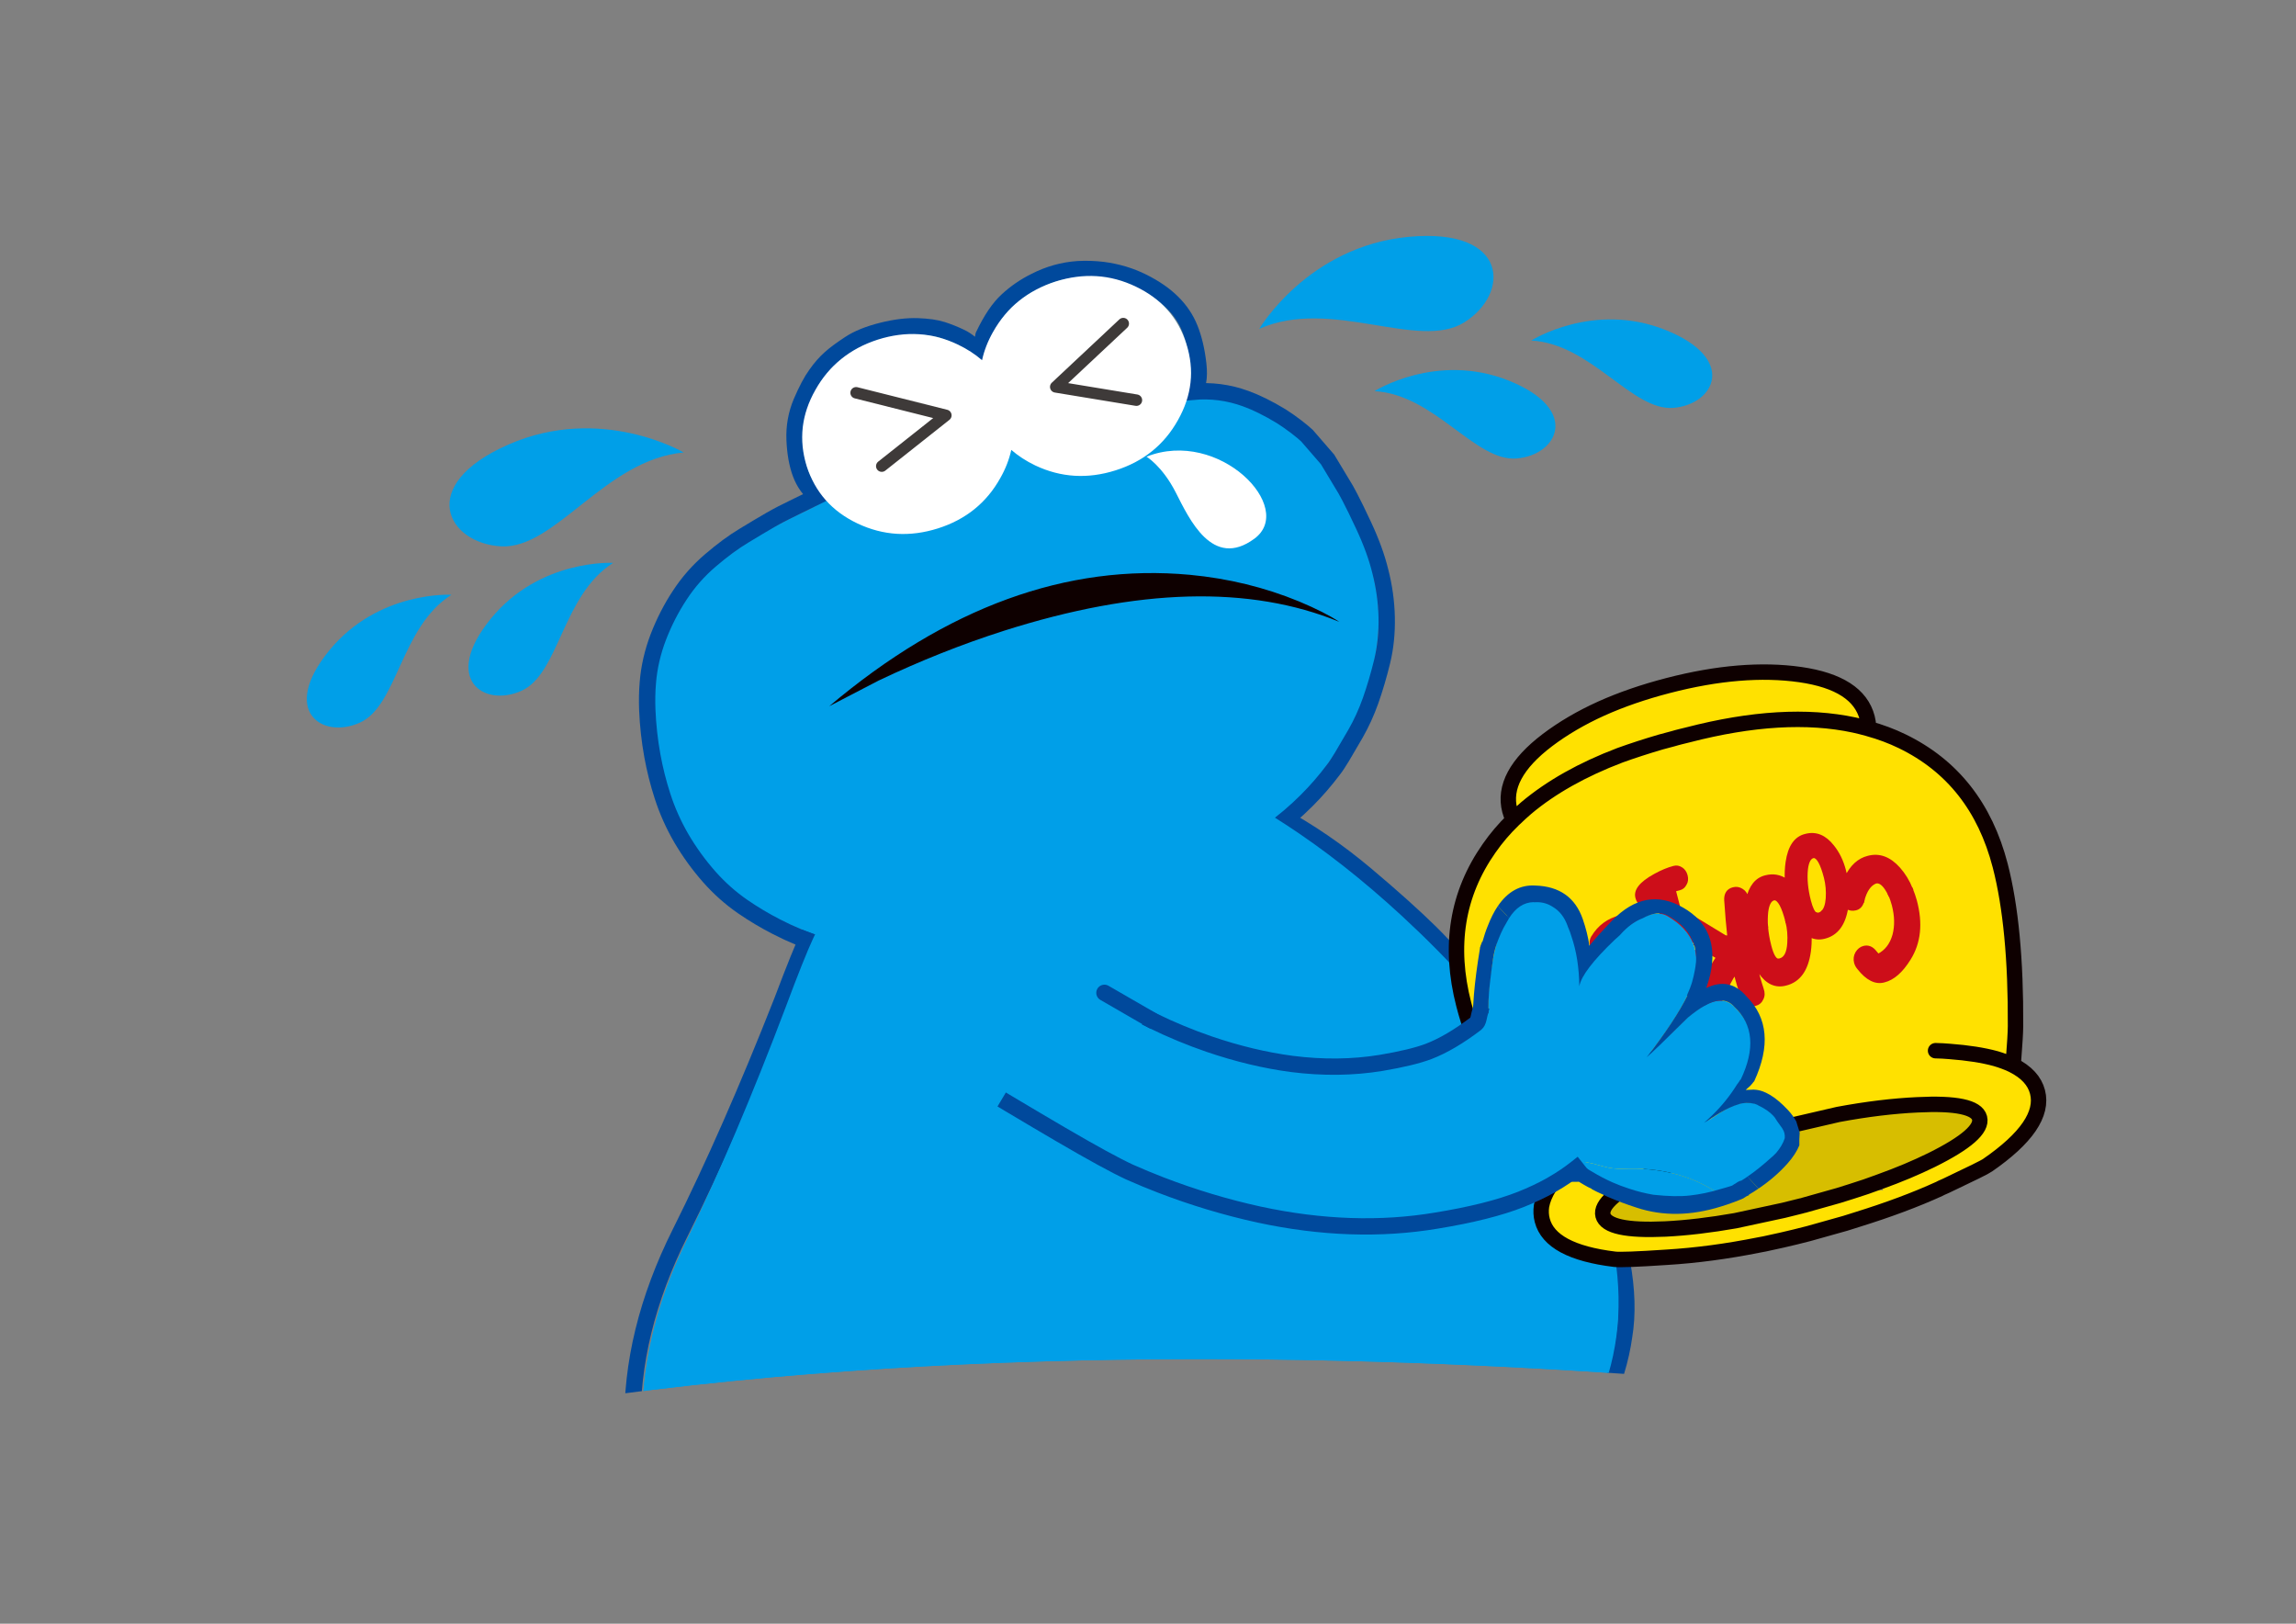 <?xml version="1.0" encoding="utf-8"?>
<!-- Generator: Adobe Illustrator 16.2.1, SVG Export Plug-In . SVG Version: 6.00 Build 0)  -->
<!DOCTYPE svg PUBLIC "-//W3C//DTD SVG 1.1//EN" "http://www.w3.org/Graphics/SVG/1.1/DTD/svg11.dtd">
<svg version="1.1" id="_x31_" xmlns="http://www.w3.org/2000/svg" xmlns:xlink="http://www.w3.org/1999/xlink" x="0px" y="0px"
	 width="1415.541px" height="1000.896px" viewBox="0 0 1415.541 1000.896" enable-background="new 0 0 1415.541 1000.896"
	 xml:space="preserve">
<rect x="0" y="0" width="1415.541" height="1000.896" fill="#808080" stroke="none"/>
<g>
	<defs>
		<path id="SVGID_1_" d="M167.48,165.942V900.08c482.388-125.451,1123.104-22.68,1123.104-22.68V154.602
			C1290.585,154.602,662.68-14.55,167.48,165.942z"/>
	</defs>
	<clipPath id="SVGID_2_">
		<use xlink:href="#SVGID_1_"  overflow="visible"/>
	</clipPath>
	<g clip-path="url(#SVGID_2_)">
		<g>
			<g>
				<path fill="#009FE8" d="M989.946,515.061c1.403,9.961,3.659,19.663,6.839,29.096c2.855,8.752,5.277,13.708,7.191,14.897
					l38.064,44.351c10.846,5.574,21.524,9.899,31.906,12.937c6.307-1.762,13.025-2.729,20.343-2.943
					c4.459-0.196,8.628-1.058,12.689-2.617c20.143-7.812,39.63-9.43,58.465-4.78c0.283-0.13,0.508-0.282,0.74-0.454
					c12.414-8.39,21.279-18.232,26.495-29.489c4.892-10.657,4.814-17.822-0.234-21.501c-12.953-9.282-24.063-10.214-33.376-2.687
					c-2.618,2.203-5.852,5.777-9.708,10.873c-0.995,1.311-1.932,2.504-2.874,3.565c1.037-1.498,2.027-3.32,3.112-5.431
					c3.739-6.859,6.392-14.177,7.866-21.992c4.282-21.67-1.462-36.209-17.146-43.627c-7.971-4.85-16.329-0.367-25.114,13.509
					c-8.224,16.24-13.359,25.765-15.273,28.637c7.475-21.923,10.987-38.394,10.623-49.345c-0.554-18.18-9.758-29.121-27.7-32.787
					c-7.897-1.601-16.55,5.504-25.898,21.34c-8.563,14.635-12.403,24.94-11.446,30.875c-3.92-10.044-8.754-18.809-14.588-26.266
					c-9.065-11.44-18.116-15.884-27.227-13.293C990.701,471.656,986.099,487.384,989.946,515.061"/>
				<path fill="#009FE8" d="M1106.979,610.781c-4.062,1.559-8.23,2.421-12.688,2.622c-7.319,0.208-14.038,1.175-20.345,2.938
					c14.207,4.12,28.022,5.963,41.369,5.405c18.693-0.703,35.444-5.946,50.128-15.744
					C1146.609,601.352,1127.122,602.97,1106.979,610.781"/>
				<path fill="#009FE8" d="M1060.097,625.804l2.454,1.626c3.83-2.321,6.841-4.175,9.075-5.522c0.779-0.785,1.784-1.446,2.955-2.158
					c0.194,0.034,0.366-0.015,0.508-0.146c2.899-2.055,5.14-4.326,6.658-6.707l-6.488-4.179c-0.881,0.447-1.446,0.704-1.685,0.864
					c-0.072-0.251-0.091-0.476,0.004-0.784c0.291-0.406,0.536-0.845,0.72-1.318c-2.037,0.096-4.035,0.079-6.02,0.068
					c-2.325-3.197-2.841-6.542-1.573-10.052c-0.396-2-2.346-4.562-5.965-7.608c3.526-6.976,6.016-12.592,7.407-16.83
					c0.036-0.191-0.361-0.905-1.236-2.164c-0.655,0.285-1.024,0.438-1.084,0.407l-0.811,1.618c-1.363,3.03-3.976,7.81-7.786,14.274
					c-1.549-1.206-3.385-2.419-5.325-3.689c-3.719-2.456-11.688-7.167-23.838-14.017c0.438-1.458,1.024-4.49,1.892-9.074
					l-3.133-1.712c-0.106-1.625-0.33-3.174-0.644-4.693l-0.285,0.913l-4.179-1.353l-2.646,6.028l-0.114-0.055
					c0.015-0.278,0.003-0.786-0.006-1.431l-7.079-3.08c-0.332,0.745-2.168,3.727-5.444,8.928c-0.264,0.493-0.534,0.987-0.772,1.424
					c-0.275,0.64-0.624,1.659-1.092,3.042c-0.85,1.814-1.429,3.137-1.769,4.02l-0.735-0.33c-0.229,0.665-0.416,1.272-0.521,1.854
					c-0.089,0.167,0.066,0.533,0.49,1.191c0.609,0.98,1.03,2.555,1.2,4.72l-0.729,1.736l7.072,3.082l2.64-5.751l0.272,0.43
					c0.31,1.522,0.24,3.056-0.111,4.633c0.021,0.088-0.007,0.144,0.018,0.224c-1.125,3.236-1.934,5.648-2.442,7.221
					c-1.701,1.426-3.573,2.753-5.599,3.857c-0.687-0.167-1.435-0.361-2.103-0.578c-0.004,0.14-0.068,0.246-0.1,0.301
					c-0.537,1.772-0.609,6.081-0.185,13.009l6.861,3.601c0.903-1.646,2.244-4.112,4.011-7.354c1.533-2.8,2.744-5.271,3.58-7.451
					l0.278,0.791l-0.556,1.41l7.329,4.068c0.165,3.079,0.297,5.579,0.316,7.516c0.181,3.443,0.479,6.028,0.861,7.807l6.92,3.77
					c-0.309,1.479-0.487,2.449-0.471,2.949c-0.032,1.625,0.655,2.989,1.923,4.184l6.873,3.327c0.685-0.197,1.688-0.861,3.101-2.012
					c1.497-1.182,2.613-1.928,3.296-2.261l10.548,4.828l-0.827,1.899l1.752,0.965
					C1057.553,632.677,1058.289,629.237,1060.097,625.804 M1034.396,582.425l0.355,0.128c1.554,1.198,3.325,2.659,5.191,4.322
					c2.067,1.841,3.367,2.979,3.884,3.469l-0.875,1.74c-1.41-0.42-3.07-1.962-4.997-4.579
					C1036.915,586.152,1035.777,584.459,1034.396,582.425"/>
				<path fill="#00499C" d="M996.489,569c-0.164,0.413-0.252,0.584-0.28,0.632l5.845,2.48l0.739,0.33
					c0.343-0.884,0.921-2.207,1.77-4.016c0.47-1.388,0.818-2.407,1.088-3.045c-0.028-0.08,0.01-0.139,0.037-0.191
					c0.174-0.833-0.131-1.573-0.897-2.274c-0.563-0.523-0.858-1.034-0.92-1.43l0.026-0.195c-0.021-0.084,0.008-0.141-0.014-0.227
					c0.095-0.58-0.049-1.092-0.542-1.498l-0.451-0.47c-0.627-1.333-2.063-4.83-4.3-10.536c-2.261-5.651-4.154-11.962-5.661-18.981
					c-1.51-7.022-2.507-12.123-3.089-15.362c-0.537-3.069-0.795-5.989-0.809-8.707c0.08-5.506,0.547-10.387,1.508-14.64
					c0.181-1.109,0.413-2.189,0.654-3.276l-8.902-4.85c-1.127,4.014-1.757,8.581-1.979,13.809c-0.198,3.103-0.145,6.4,0.037,9.849
					l-0.231,0.308l-0.106,2.789c0.051,0.171,0.106,0.338,0.128,0.421l-0.079,0.027l-0.007,0.137
					c0.015,0.369,0.033,0.594,0.143,0.796l0.021,0.078c3.434,21.113,7.298,36.755,11.547,46.845c0.161,0.37,0.256,0.707,0.381,1.128
					c0.083,0.123,0.105,0.203,0.129,0.287c0.233,0.624,0.545,1.225,0.891,1.91c-0.059,0.109-0.129,0.216-0.188,0.324
					c0.106,0.062,0.252,0.066,0.398,0.077l-0.4,0.988c0.073,0.759,0.518,1.644,1.35,2.597c0.758,0.845,1.127,1.471,1.025,1.915
					c-0.131,0.638-0.264,0.996-0.375,1.077c-0.136-0.006-0.225,0.022-0.283,0.132L996.489,569z M986.819,511.786
					c-0.057-0.025-0.167-0.088-0.188-0.175C986.652,511.698,986.763,511.76,986.819,511.786"/>
				<path fill="#00499C" d="M1074.572,619.749c-1.161,0.716-2.167,1.378-2.946,2.156c-1.362,1.325-2.146,2.752-2.35,4.428
					l5.335,3.547c3.242-0.859,5.649-1.621,7.328-2.196c0.595-0.179,1.131-0.388,1.616-0.619c2.522,0.592,4.587,1.009,6.075,1.255
					c0.975,0.177,1.88,0.235,2.627,0.286c0.168,0.096,0.269,0.156,0.357,0.271c2.276,0.392,4.62,0.674,7.124,0.892
					c1.15,0.133,2.349,0.284,3.627,0.412c5.948,0.473,12.287,0.728,18.981,0.602c16.883-0.121,33.154-5.914,48.75-17.279
					c2.09-1.489,4.172-3.064,6.096-4.641c1.885-1.474,3.61-2.952,5.317-4.513c0.031-0.049,0.061-0.109,0.117-0.22
					c0.866-1.17,1.7-2.063,2.45-2.653c-0.025-0.083-0.107-0.197-0.131-0.287c1.545-1.791,3.01-3.554,4.402-5.438l-8.793-4.793
					c-0.91,1.28-1.843,2.479-2.811,3.593c-0.661,0.288-1.232,0.823-1.817,1.502c-0.495,0.65-0.906,1.14-1.235,1.607l-0.055-0.032
					l-1.204,1.551c-0.255,0.217-0.55,0.486-0.859,0.667c-1.81,1.368-3.587,2.537-5.292,3.673
					c-5.307,3.871-10.738,7.032-16.203,9.607c-5.5,2.625-12.714,4.887-21.631,6.864c-5.062,0.791-10.144,1.228-15.352,1.231
					c-3.59,0.041-7.159-0.059-10.764-0.381c-4.684-0.425-9.466-1.179-14.352-2.286c-0.335-0.033-0.669-0.072-1.024-0.199
					c-1.815-0.348-3.609-0.829-5.403-1.452c-0.061-0.033-0.168-0.1-0.227-0.119l-0.119,0.075c-0.304-0.091-0.659-0.22-0.965-0.314
					c0.11,0.197,0.243,0.341,0.38,0.49c-1.396,0.597-3.583,1.466-6.535,2.566C1074.947,619.732,1074.775,619.781,1074.572,619.749"
					/>
				<path fill="#00499C" d="M1156.575,538.965c-0.034,0.06-0.065,0.113-0.091,0.165c-1.886,8.026-4.621,15.65-8.381,22.925
					c-1.149,2.226-2.254,4.26-3.332,6.095c0.325-0.184,1.899-2.173,4.92-6.006c3.021-3.838,6.08-7.088,9.252-9.772
					c2.166-1.738,3.884-2.937,5.244-3.479c0.605-0.314,1.757-0.741,3.518-1.214c0.093-0.029,0.256-0.071,0.338-0.104l0.055,0.035
					c0.76-0.082,1.552-0.226,2.346-0.366l1.472,0.031c0.063,0.021,0.063,0.021,0.113,0.054c0.139,0.007,0.282,0.013,0.391-0.068
					l0.056,0.031l0.05,0.031c0.059,0.031,0.059,0.031,0.114,0.058c0.063,0.033,0.063,0.033,0.112,0.061
					c4.431,0.494,8.062,1.551,10.911,3.108c0.713,0.391,1.107,0.603,1.235,0.741c0.592,0.611,2.717,2.201,6.485,4.825l0.029,0.088
					l0.045,0.028c1.615,1.23,2.703,2.891,3.217,4.95c0.027,0.086-0.002,0.148,0.02,0.231c0.058,3.024-0.623,6.355-2.042,9.999
					c-0.606,1.383-1.298,2.646-2.014,3.819c-3.313,5.948-6.7,11.231-10.081,15.729l8.796,4.797
					c5.014-6.595,8.979-13.336,11.942-20.334c1.921-4.575,3.035-8.819,3.285-12.808c-0.837-2.248-1.59-4.795-2.301-7.536
					c-0.988-1.318-2.08-2.841-3.333-4.592c-0.295-0.376-0.56-0.808-0.8-1.149c-2.022-1.892-4.543-3.69-7.468-5.224
					c-9.675-5.134-17.4-6.78-23.281-5.006l-0.054-0.027c-0.202,0.099-1.362,0.535-3.521,1.352c-0.452,0.178-0.909,0.362-1.279,0.512
					c0.033-0.049,0.065-0.11,0.091-0.163c0.066-0.249,0.456-0.962,1.143-2.085c0.297-0.556,0.535-0.987,0.715-1.317
					c0.035-0.053,0.091-0.164,0.098-0.306c0.096-0.304,0.3-0.686,0.522-1.209c0.03-0.196,0.093-0.441,0.187-0.612
					c0.098-0.303,0.221-0.666,0.464-1.098c2.493-23.502-4.488-39.428-21.079-47.694c-9.165-5.501-17.572-4.46-25.146,3.017
					c0.018-2.91-0.039-5.791-0.301-8.58l-0.031-0.077c-2.028-18.993-11.676-30.171-28.843-33.56
					c-17.394-3.505-30.279,3.647-38.719,21.326c-3.422,7.191-6.229,13.636-8.363,19.24c-2.344-4.699-5.397-9.436-9.109-14.235
					c-8.585-11.029-19.996-14.405-34.075-10.13c-8.945,2.4-14.882,8.844-17.799,19.285l8.89,4.855
					c1.837-7.408,5.475-12.116,11.062-14.126l0.05,0.032c0.478-0.097,1.019-0.298,1.502-0.535c0.062,0.024,0.062,0.024,0.082-0.026
					c3.543-1.271,7.05-1.425,10.6-0.487c4.664,0.979,8.741,3.703,12.245,8.111c0.239,0.342,0.471,0.683,0.72,0.897
					c1.155,1.27,2.377,2.705,3.562,4.435c5.887,7.626,10.649,16.774,14.41,27.523c-0.951-6.358,2.867-17.668,11.438-34.012
					c0.709-1.179,1.371-2.393,2-3.538c0.457-0.962,0.849-1.958,1.303-2.925c2.453-4.998,5.301-8.791,8.615-11.471
					c4.833-5.196,9.448-7.381,13.81-6.636c8.213,1.279,14.628,4.415,19.189,9.341c4.251,4.1,6.794,9.893,7.688,17.516
					c0.322,2.159,0.539,4.495,0.675,6.988c0.103,2.688-0.041,5.683-0.375,8.913c0.091-0.028,0.225-0.02,0.302-0.041
					c-1.487,11.216-5.349,25.857-11.57,43.907c1.938-3.147,7.349-13.586,16.246-31.317c2.398-3.891,4.76-7.154,7.041-9.765
					l0.083-0.021c6.127-7.061,12.1-8.856,17.851-5.434c14.348,6.619,20.32,20.211,17.863,40.884l-0.083,0.021
					c0.023,0.089,0.054,0.172,0.026,0.231c-0.086,0.021-0.149,0.132-0.23,0.161c-0.043,0.325-0.074,0.666-0.207,1.017
					C1156.761,538.359,1156.602,538.914,1156.575,538.965"/>
				<path fill="#009FE8" d="M770.647,610.483l-2.908,5.325c-11.449,20.321-21.783,46.31-30.992,77.917
					c14.087,3.051,26.053,5.524,35.977,7.588c22.417,4.615,38.352,7.391,47.772,8.404c7.06,0.646,13.927,1.115,20.551,1.381
					c21.237,0.91,42.361,0.18,63.295-2.139c38.686-4.459,73.377-14.88,103.996-31.292c19.141-10.149,34.178-19.818,45.028-29
					c5.312-4.508,10.089-9.097,14.379-13.806l-0.794-0.641l0.915-1.153l0.875,0.622c4.042-4.55,7.603-9.241,10.713-14.026
					c6.612-10.147,9.779-15.039,9.602-14.709c-0.217,0.39,0.325,0.182,1.614-0.613c2.695-4.018,5.033-7.654,7.084-11.026
					l0.384-0.567l-1.554,1.142l9.526-15.104L1014.097,526l-17.107,21.939c0.034,0.086-0.594,0.312-1.952,0.716
					c-1.385,0.452-2.096,0.706-2.125,0.764c0.05,0.809,0.187,1.599,0.247,2.41c0.192,1.604-0.016,2.772-0.481,3.512
					c-7.397,10.924-14.728,19.396-22.029,25.456c-5.567,4.588-14.035,9.931-25.421,16.041
					c-15.549,8.257-32.763,14.327-51.723,18.149c-16.214,3.194-33.538,4.788-52.032,4.732c-12.281-0.074-24.675-0.855-37.233-2.517
					L770.647,610.483z"/>
				<path fill="#00398A" d="M1068.741,633.689c-0.298,0.41-0.651,0.791-0.996,1.167l0.298,0.236l0.938-1.199L1068.741,633.689z"/>
				<path fill="#00398A" d="M1067.745,634.856c0.345-0.376,0.7-0.754,0.996-1.167l-0.875-0.622l-0.916,1.148L1067.745,634.856z"/>
				<path fill="none" stroke="#00499C" stroke-width="10.004" stroke-linecap="square" stroke-miterlimit="10" d="M736.753,693.721
					c14.076,3.058,26.051,5.53,35.968,7.59c22.426,4.615,38.353,7.393,47.78,8.404c7.051,0.65,13.922,1.117,20.546,1.383
					c21.24,0.904,42.361,0.18,63.293-2.145c38.693-4.455,73.373-14.873,103.99-31.289c19.143-10.145,34.188-19.815,45.035-29
					c5.313-4.504,10.097-9.096,14.38-13.807c0.353-0.372,0.704-0.755,0.996-1.172c4.042-4.548,7.603-9.233,10.712-14.023
					 M992.906,549.417c0.061,0.811,0.199,1.598,0.254,2.415c0.192,1.603-0.017,2.768-0.489,3.507
					c-7.391,10.928-14.714,19.398-22.022,25.461c-5.561,4.586-14.035,9.93-25.421,16.041c-15.55,8.251-32.762,14.328-51.726,18.145
					c-16.206,3.199-33.536,4.786-52.027,4.737c-12.284-0.08-24.677-0.856-37.235-2.52"/>
				
					<line fill="none" stroke="#00499C" stroke-width="10.004" stroke-linecap="round" stroke-miterlimit="10" x1="804.239" y1="617.202" x2="770.647" y2="610.483"/>
				<path fill="#009FE8" d="M739.346,481.825c-97.106,21.832-148.878,33.679-155.38,35.433
					c-31.733,8.804-53.508,19.899-65.394,33.324c-6.085,6.846-11.865,16.211-17.319,28.025c-3.673,7.916-9.279,21.921-16.806,42.084
					c-20.542,54.298-41.15,102.818-61.821,145.573c-18.675,38.654-27.618,77.458-26.72,116.323
					c0.8,36.212,9.915,68.915,27.333,98.02c17.027,28.568,39.721,49.887,68.075,63.932c29.617,14.649,61.578,19.249,95.847,13.952
					c175.103-27.075,294.514-72.565,358.256-136.615c3.192-3.237,6.257-6.442,9.183-9.736
					c22.864-28.486,36.805-57.789,41.852-87.782c3.842-28.117,0.102-58.106-11.172-90.117
					c-17.069-48.587-48.872-96.807-95.263-144.57c-8.167-8.422-16.779-16.789-25.843-25.172c-8.46-7.83-16.958-15.25-25.461-22.22
					c-15.487-12.839-30.993-24.238-46.394-34.232C769.848,493.376,752.244,484.671,739.346,481.825"/>
				<path fill="none" stroke="#00499C" stroke-width="10.075" stroke-linecap="round" stroke-miterlimit="10" d="M517.379,545.691
					c-6.155,6.857-12.095,16.333-17.854,28.494c-4.164,8.817-9.9,23.05-17.347,42.799c-21.375,54.315-42.342,101.959-62.865,142.987
					c-20.442,40.868-30.198,80.853-29.266,119.841c0.989,38.956,10.382,73.217,28.227,102.736
					c17.33,28.948,40.543,50.511,69.648,64.7c30.276,14.724,63.092,19.366,98.296,13.888
					c69.334-10.802,130.035-24.302,181.969-40.493c50.739-15.808,92.781-34.043,126.256-54.742
					c10.912-6.8,19.711-12.514,26.284-17.279c8.756-6.368,16.021-12.482,21.821-18.461c6.577-6.781,12.516-13.461,17.853-19.974
					c23.126-28.49,36.796-57.334,40.931-86.57c4.419-26.899-1.792-60.671-18.49-101.292c-16.685-40.571-35.205-72.902-55.689-97.005
					c-20.491-24.089-35.571-40.93-45.36-50.562c-10.116-9.932-23.425-21.897-39.98-35.82c-17.039-14.32-34.81-26.435-53.206-36.432
					c-18.37-9.884-34.125-18.744-47.341-26.57c-97.776,22.006-149.985,33.895-156.675,35.688
					C552.062,520.641,529.652,532.036,517.379,545.691z"/>
				<path fill="#009FE8" d="M876.542,922.987l0.126-0.023c0.962,0.558,12.418,20.532,34.255,60.026
					c22.288,40.289,33.647,60.741,34.095,61.29l16.105-0.493c37.065-9.018,68.65-11.974,94.718-8.825
					c12.623,1.507,25.208,5.135,37.811,10.832c5.792,2.643,11.409,7.637,16.967,14.964c5.497,7.345,8.314,13.657,8.518,18.961
					c0.285,8.501-5.177,16.658-16.428,24.509c-31.271,21.751-87.995,33.784-170.125,36.139c-41.057,1.21-79.001,0.185-113.752-3.027
					l-4.665-5.345c-0.483-0.724-0.919-1.526-1.375-2.396c-1.754-4.442-3.025-7.565-3.79-9.512
					c-1.529-3.722-6.166-30.104-14.066-79.197c-7.89-49.157-12.549-75.605-13.883-79.296l-0.019-0.067l95.435-38.584
					L876.542,922.987z"/>
				<path fill="none" stroke="#00499C" stroke-width="10.055" stroke-linecap="round" stroke-miterlimit="10" d="M876.542,922.987
					l-0.074-0.045l-95.435,38.584l0.019,0.067c1.334,3.69,5.993,30.139,13.883,79.296c7.9,49.094,12.537,75.476,14.066,79.197
					c0.765,1.946,2.036,5.069,3.79,9.512c0.456,0.869,0.892,1.672,1.375,2.396l4.665,5.345c34.751,3.212,72.695,4.237,113.752,3.027
					c82.13-2.354,138.854-14.388,170.125-36.139c11.251-7.851,16.713-16.008,16.428-24.509c-0.203-5.304-3.021-11.616-8.518-18.961
					c-5.558-7.327-11.175-12.321-16.967-14.964c-12.603-5.697-25.188-9.325-37.811-10.832c-26.067-3.148-57.652-0.192-94.718,8.825
					l-16.105,0.493c-0.447-0.549-11.807-21.001-34.095-61.29c-21.837-39.494-33.293-59.469-34.255-60.026L876.542,922.987z"/>
				<path fill="#009FE8" d="M828.59,307.391c-8.635-16.495-18.562-29.726-29.78-39.634c-14.88-13.059-32.71-20.865-53.509-23.347
					c-0.479-0.069-1.015-0.124-1.552-0.183c-1.939-0.211-3.942-0.408-5.992-0.527c-1.713-0.079-3.421-0.161-5.179-0.16
					c0.247-1.037,0.501-2.082,0.695-3.106c0.104-0.351,0.134-0.745,0.228-1.099c0.019-0.199,0.028-0.401,0.116-0.617
					c1.341-8.081,0.827-16.342-1.516-24.645l-0.046-0.181l-0.032-0.123c-0.108-0.164-0.169-0.409-0.218-0.592
					c-0.11-0.425-0.205-0.794-0.388-1.202c-4.982-16.01-15.382-27.756-31.181-35.308c-15.745-7.565-32.21-8.569-49.457-3.124
					c-17.165,5.549-30.029,15.903-38.531,31.049c-3.26,5.722-5.515,11.574-6.796,17.437c-4.282-3.704-9.214-6.918-14.78-9.573
					c-15.74-7.565-32.197-8.566-49.456-3.124c-10.979,3.554-20.211,9.07-27.701,16.602c-4.176,4.207-7.744,9.035-10.832,14.448
					c-7.627,13.487-9.886,27.335-6.73,41.546c-0.012,0.202,0.02,0.319,0.067,0.506c0.349,1.598,0.837,3.229,1.321,4.859
					c2.126,6.67,5.15,12.583,9.102,17.808c0.079,0.041,0.11,0.164,0.203,0.265c0.104,0.167,0.256,0.26,0.365,0.429
					c0.114,0.166,0.144,0.287,0.25,0.453c0.423,0.865,0.185,1.975-0.853,3.216c-0.052,0.076-0.149,0.169-0.201,0.245
					c-0.157,0.17-0.303,0.342-0.451,0.511c-0.907,0.56-1.851,1.132-2.938,1.733c-0.856,0.421-1.771,0.914-2.751,1.428
					c-1.091,0.545-2.317,1.124-3.571,1.767c-0.18,0.047-0.305,0.081-0.47,0.191c-26.287,12.271-46.699,25.363-61.175,39.259
					c-0.386,0.292-0.755,0.651-1.11,1.004c-16.989,16.561-27.372,36.222-31.041,58.96l-1.309,23.824l5.603,34.967l2.979,10.479
					c1.271,4.159,2.636,8.427,4.2,12.703c1.831,5.052,3.992,9.893,6.485,14.511c4.61,8.757,10.348,16.837,17.232,24.35
					c4.271,4.688,8.922,9.078,14.105,13.268c17.22,14.003,38.186,24.381,62.883,31.125c7.216,1.966,14.595,3.566,22.015,4.83
					l68.273,2.48c24.933-2.423,50.521-8.333,76.845-17.69l109.911-67.099c9.687-9.532,18.411-19.792,26.281-30.872
					c0.343-0.414,0.623-0.871,0.9-1.269c14.475-20.468,23.907-41.32,28.2-62.652c3.043-14.643,3.482-28.738,1.441-42.384
					l-2.631-13.176c-0.807-2.854-1.683-5.748-2.68-8.61C839.003,329.995,834.072,318.001,828.59,307.391"/>
				<path fill="none" stroke="#00499C" stroke-width="10.075" stroke-linecap="round" stroke-miterlimit="10" d="M850.946,352.005
					c-2.069-8.503-5.46-17.834-10.167-27.933c-3.372-7.257-6.26-13.143-8.591-17.613c-0.919-1.78-1.765-3.312-2.49-4.617
					l-11.214-18.634l-12.697-14.657c-1.298-1.225-3.37-2.97-6.305-5.261c-3.642-2.766-6.829-5.002-9.549-6.7
					c-8.097-4.922-15.478-8.543-22-10.887c-10.549-3.836-21.317-5.205-32.438-4.217c3.104-2.817,4.213-8.567,3.246-17.103
					c-0.971-8.526-2.727-15.811-5.139-21.821c-2.4-6.014-6.001-11.387-10.81-16.127c-4.815-4.795-10.976-8.992-18.443-12.714
					c-7.471-3.727-15.646-6.162-24.536-7.309c-5.022-0.588-10.071-0.773-15.206-0.481c-9.263,0.64-17.988,3.096-26.263,7.319
					c-6.475,3.173-12.203,7.132-17.292,11.829c-5.114,4.642-10.005,11.895-14.681,21.686l-2.185,10.906 M604.188,217.669
					c-4.175-4.836-8.205-8.084-11.981-9.837c-3.789-1.811-7.55-3.312-11.246-4.501c-3.684-1.189-8.766-1.958-15.195-2.181
					c-6.432-0.216-13.754,0.637-21.995,2.709c-8.252,2.068-14.9,4.763-19.96,8.092c-5.055,3.329-9.107,6.262-12,8.902
					c-2.911,2.574-5.829,5.864-8.684,9.919c-2.927,4.013-5.933,9.73-9.099,17.124c-3.099,7.368-4.474,15.075-4.14,23.182
					c0.323,8.049,1.556,15.013,3.691,20.771c2.141,5.749,5.513,10.476,10.107,14.162c-1.379,0.676-5.476,2.717-12.244,5.964
					c-6.831,3.266-12.336,6.121-16.575,8.585c-4.24,2.463-9.599,5.608-16.06,9.557c-6.529,3.904-13.471,9.02-20.758,15.261
					c-7.36,6.264-13.694,13.437-18.95,21.494c-5.283,8.004-9.686,16.625-13.232,25.801c-3.524,9.244-5.712,18.649-6.468,28.272
					c-0.468,5.453-0.539,10.938-0.337,16.543c0.398,9.532,1.416,18.951,3.123,28.331c1.551,8.509,3.641,16.817,6.264,24.913
					c2.924,9.063,6.79,17.689,11.608,26.003c4.998,8.525,10.767,16.467,17.303,23.878c6.147,6.924,12.992,13.021,20.451,18.183
					c6.8,4.679,13.796,8.845,20.988,12.51c8.799,4.555,17.891,8.317,27.371,11.255c8.911,2.764,18.032,4.829,27.284,6.144
					c6.482,0.918,16.167,1.661,29.151,2.264l46.787-0.343c8.197-0.235,16.224-1.404,24.075-3.502l41.697-11.257
					c4.206-1.09,10.184-3.614,17.865-7.619l47.645-29.244c5.768-3.577,11.575-7.033,17.46-10.439
					c8.522-5.008,16.813-10.405,25.026-16.117c8.08-5.729,15.54-12.088,22.454-19.018c5.896-5.884,11.354-12.173,16.386-18.877
					c1.62-2.041,3.38-4.779,5.385-8.094c2.001-3.312,4.791-8.13,8.389-14.329c3.527-6.179,6.648-12.974,9.238-20.279
					c2.586-7.368,4.987-15.411,7.102-24.089c2.111-8.673,3.013-17.754,2.806-27.324c-0.217-9.633-1.559-19.107-3.975-28.436"/>
				<path fill="#FFFFFF" d="M731.418,211.973c-4.989-16.007-15.371-27.759-31.176-35.309c-15.755-7.563-32.213-8.563-49.462-3.123
					c-17.165,5.549-30.03,15.908-38.533,31.049c-3.258,5.727-5.522,11.576-6.794,17.438c-4.281-3.7-9.214-6.917-14.778-9.573
					c-15.742-7.563-32.199-8.567-49.462-3.124c-17.161,5.554-30.026,15.907-38.529,31.055c-8.612,15.171-10.347,30.839-5.342,46.907
					c5.145,16.102,15.555,27.91,31.348,35.393c15.792,7.485,32.311,8.474,49.505,3.048c17.13-5.406,30-15.768,38.479-30.972
					c3.265-5.727,5.525-11.576,6.808-17.44c4.271,3.708,9.199,6.92,14.765,9.576c15.795,7.485,32.312,8.481,49.498,3.046
					c17.142-5.406,30.007-15.766,38.484-30.969C734.842,243.736,736.57,228.068,731.418,211.973"/>
				<path fill="#0E0000" d="M800.93,370.757c10.662,4.457,18.934,8.69,24.807,12.569c-55.191-22.651-124.105-20.8-206.827,5.498
					c-25.845,8.259-51.544,18.489-77.133,30.645l-30.521,15.844c72.296-61.003,146.369-87.992,222.287-80.989
					C757.291,356.565,779.7,362.011,800.93,370.757"/>
				<path fill="#009FE8" d="M734.791,990.395l0.121-0.03c0.991,0.52,13.173,20.124,36.459,58.896
					c23.749,39.551,35.863,59.636,36.323,60.169l16.111-1.077c36.805-10.349,68.336-14.445,94.545-12.21
					c12.699,1.056,25.435,4.245,38.252,9.509c5.895,2.432,11.705,7.231,17.521,14.367c5.765,7.167,8.821,13.397,9.222,18.69
					c0.587,8.501-4.591,16.861-15.59,25.127c-30.541,22.904-86.928,36.974-169.08,42.268c-41.076,2.666-79.111,3.002-114.038,1.01
					l-4.857-5.18c-0.509-0.707-0.979-1.495-1.467-2.35c-1.909-4.369-3.304-7.463-4.128-9.395
					c-1.667-3.668-7.257-29.924-16.907-78.81c-9.66-48.944-15.282-75.266-16.745-78.912l-0.02-0.069l94.198-42.053L734.791,990.395z
					"/>
				<path display="none" fill="none" stroke="#00499C" stroke-width="10.075" stroke-linecap="round" stroke-miterlimit="10" d="
					M734.791,990.395l-0.079-0.049l-94.198,42.053l0.02,0.069c1.463,3.646,7.085,29.968,16.745,78.912
					c9.65,48.886,15.24,75.142,16.907,78.81c0.824,1.932,2.219,5.025,4.128,9.395c0.487,0.854,0.958,1.643,1.467,2.35l4.857,5.18
					c34.927,1.992,72.962,1.656,114.038-1.01c82.152-5.294,138.539-19.363,169.08-42.268c10.999-8.266,16.177-16.626,15.59-25.127
					c-0.4-5.293-3.457-11.523-9.222-18.69c-5.816-7.136-11.627-11.936-17.521-14.367c-12.817-5.264-25.553-8.453-38.252-9.509
					c-26.209-2.235-57.74,1.861-94.545,12.21l-16.111,1.077c-0.46-0.533-12.574-20.618-36.323-60.169
					c-23.286-38.772-35.468-58.377-36.459-58.896L734.791,990.395z"/>
				<path fill="#009FE8" d="M739.346,481.825c-97.106,21.832-148.878,33.679-155.38,35.433
					c-31.733,8.804-53.508,19.899-65.394,33.324c-6.085,6.846-11.865,16.211-17.319,28.025c-3.673,7.916-9.279,21.921-16.806,42.084
					c-20.542,54.298-41.15,102.818-61.821,145.573c-18.675,38.654-27.618,77.458-26.72,116.323
					c0.8,36.212,9.915,68.915,27.333,98.02c17.027,28.568,39.721,49.887,68.075,63.932c29.617,14.649,61.578,19.249,95.847,13.952
					c175.103-27.075,294.514-72.565,358.256-136.615c52.157-52.476,65.437-114.974,39.862-187.636
					c-20.082-57.177-60.477-113.708-121.105-169.743c-24.014-22.141-48.009-40.969-71.854-56.452
					C769.848,493.376,752.244,484.671,739.346,481.825"/>
				<path fill="#FFE100" d="M1099.522,746.096l-29.525,6.359c-15.466,3.074-29.812,5.26-43.172,6.508l-0.101-1.382
					c-23.905,1.101-36.7-1.655-38.428-8.331c-1.714-6.618,8.148-15.183,29.61-25.709c16.164-7.934,35.262-15.213,57.155-21.922
					l0.047-0.075c3.746-3.974,5.173-7.728,4.25-11.29c-2.785-10.755-17.469-12.717-43.983-5.85
					c-9.25,2.397-18.149,5.249-26.698,8.509c-10.205-9.814-19.322-22.488-27.332-38.022c-7.725-14.871-15.998-39.489-24.888-73.818
					c-8.893-34.335-6.814-59.722,6.216-76.229c13.166-16.481,28.482-28.852,46.065-37.024c-4.139-0.59-7.457-1.32-10.028-2.25
					c-23.188,8.825-42.415,19.633-57.735,32.497c-2.56,2.194-5.03,4.499-7.386,6.764c-0.175,0.107-0.367,0.278-0.546,0.506
					c-5.65,5.455-10.588,11.271-14.926,17.492c-19.778,28.135-25.023,60.233-15.656,96.403
					c6.526,25.195,19.787,55.566,39.741,91.143c2.913,5.321,5.892,10.437,8.913,15.434c3.061-2.388,6.148-4.671,9.255-6.884
					c2.374-1.963,4.881-3.904,7.619-5.9c3.392-2.29,6.998-4.697,10.863-7.108l0.379,0.761c-3.68,2.121-7.328,4.412-10.835,6.731
					c-2.68,1.743-5.4,3.542-8.026,5.517c-1.73,1.369-2.411,4.181-2.069,8.58c0.884-1.088,1.824-2.189,2.822-3.307
					c2.3-2.51,4.971-4.976,7.924-7.521c2.155-1.906,4.541-3.814,7.055-5.756c3.047-2.199,6.365-4.53,9.942-6.867
					c1.771-1.201,3.554-2.332,5.411-3.491c-1.857,1.16-3.64,2.291-5.411,3.491c-3.577,2.336-6.896,4.667-9.942,6.867
					c-2.514,1.941-4.899,3.85-7.055,5.756c-2.953,2.546-5.624,5.012-7.924,7.521c-0.998,1.117-1.938,2.219-2.822,3.307
					c0.335,3.896,1.425,9.082,3.392,15.502c-2.766-4.556-4.997-8.21-6.699-10.967c-2.42,3.938-3.946,7.715-4.602,11.368
					c-0.448,3.012-0.286,5.981,0.44,8.789c3.324,12.833,18.213,20.822,44.636,24.035c3.04,0.379,13.689,0.021,31.96-1.216
					c18.24-1.104,37.223-3.63,57.002-7.587c1.246-0.201,2.403-0.438,3.519-0.666l10.74-2.354c5.442-1.226,10.923-2.582,16.392-3.998
					l22.586-6.342c2.562-0.784,5.066-1.554,7.61-2.397c18.903-5.878,35.693-12.125,50.344-18.805c0.396-0.173,0.827-0.397,1.2-0.616
					c-11.723,2.361-23.573,3.275-35.438,2.729c-5.532-0.284-10.533-0.888-15.129-1.784c-4.142,1.316-8.421,2.55-12.834,3.755
					l-21.387,6.026l-1.314,0.343C1106.972,744.287,1103.219,745.197,1099.522,746.096"/>
				<path fill="none" stroke="#FFE100" stroke-width="2.462" d="M1099.522,746.096l-29.525,6.359
					c-15.466,3.074-29.812,5.26-43.172,6.508l-0.101-1.382c-23.905,1.101-36.7-1.655-38.428-8.331
					c-1.714-6.618,8.148-15.183,29.61-25.709c16.164-7.934,35.262-15.213,57.155-21.922l0.047-0.075
					c3.746-3.974,5.173-7.728,4.25-11.29c-2.785-10.755-17.469-12.717-43.983-5.85c-9.25,2.397-18.149,5.249-26.698,8.509
					c-10.205-9.814-19.322-22.488-27.332-38.022c-7.725-14.871-15.998-39.489-24.888-73.818
					c-8.893-34.335-6.814-59.722,6.216-76.229c13.166-16.481,28.482-28.852,46.065-37.024c-4.139-0.59-7.457-1.32-10.028-2.25
					c-23.188,8.825-42.415,19.633-57.735,32.497c-2.56,2.194-5.03,4.499-7.386,6.764c-0.175,0.107-0.367,0.278-0.546,0.506
					c-5.65,5.455-10.588,11.271-14.926,17.492c-19.778,28.135-25.023,60.233-15.656,96.403
					c6.526,25.195,19.787,55.566,39.741,91.143c2.913,5.321,5.892,10.437,8.913,15.434c3.061-2.388,6.148-4.671,9.255-6.884
					c2.374-1.963,4.881-3.904,7.619-5.9c3.392-2.29,6.998-4.697,10.863-7.108l0.379,0.761c-3.68,2.121-7.328,4.412-10.835,6.731
					c-2.68,1.743-5.4,3.542-8.026,5.517c-1.73,1.369-2.411,4.181-2.069,8.58c0.884-1.088,1.824-2.189,2.822-3.307
					c2.3-2.51,4.971-4.976,7.924-7.521c2.155-1.906,4.541-3.814,7.055-5.756c3.047-2.199,6.365-4.53,9.942-6.867
					c1.771-1.201,3.554-2.332,5.411-3.491c-1.857,1.16-3.64,2.291-5.411,3.491c-3.577,2.336-6.896,4.667-9.942,6.867
					c-2.514,1.941-4.899,3.85-7.055,5.756c-2.953,2.546-5.624,5.012-7.924,7.521c-0.998,1.117-1.938,2.219-2.822,3.307
					c0.335,3.896,1.425,9.082,3.392,15.502c-2.766-4.556-4.997-8.21-6.699-10.967c-2.42,3.938-3.946,7.715-4.602,11.368
					c-0.448,3.012-0.286,5.981,0.44,8.789c3.324,12.833,18.213,20.822,44.636,24.035c3.04,0.379,13.689,0.021,31.96-1.216
					c18.24-1.104,37.223-3.63,57.002-7.587c1.246-0.201,2.403-0.438,3.519-0.666l10.74-2.354c5.442-1.226,10.923-2.582,16.392-3.998
					l22.586-6.342c2.562-0.784,5.066-1.554,7.61-2.397c18.903-5.878,35.693-12.125,50.344-18.805c0.396-0.173,0.827-0.397,1.2-0.616
					c-11.723,2.361-23.573,3.275-35.438,2.729c-5.532-0.284-10.533-0.888-15.129-1.784c-4.142,1.316-8.421,2.55-12.834,3.755
					l-21.387,6.026l-1.314,0.343C1106.972,744.287,1103.219,745.197,1099.522,746.096z"/>
				<path fill="#D7BE00" d="M1069.997,752.455l29.525-6.359c3.696-0.898,7.449-1.809,11.196-2.776l1.314-0.343l21.387-6.026
					c2.68-0.817,5.346-1.63,7.952-2.491c6.133-1.892,11.995-3.914,17.64-6.04c11.741-4.206,22.301-8.667,31.831-13.343
					c21.476-10.651,31.329-19.272,29.601-25.948c-1.714-6.619-14.499-9.316-38.417-8.092c-14.737,0.681-30.981,2.621-48.779,5.942
					l-33.695,7.807l-1.315,0.34c-3.858,0.999-7.698,2.053-11.474,3.094l-7.896,2.228c-0.85,0.281-1.715,0.506-2.557,0.785
					c-0.404,0.103-0.808,0.209-1.186,0.371l-0.062,0.016c-21.894,6.709-40.991,13.989-57.156,21.915
					c-21.461,10.534-31.323,19.099-29.609,25.717c1.728,6.676,14.522,9.432,38.428,8.331
					C1039.924,756.923,1054.326,755.213,1069.997,752.455"/>
				<path fill="#FFE100" d="M1008.684,692.911c8.543-3.258,17.442-6.11,26.692-8.507c26.511-6.865,41.202-4.907,43.987,5.848
					c0.922,3.562-0.508,7.318-4.26,11.292l-0.047,0.076l0.064-0.016c0.382-0.163,0.785-0.269,1.189-0.372
					c0.85-0.28,1.713-0.503,2.557-0.785l7.896-2.228c3.775-1.042,7.612-2.093,11.468-3.092l1.326-0.344l33.693-7.807
					c17.786-3.319,34.036-5.258,48.776-5.941c23.923-1.226,36.707,1.472,38.422,8.091c1.728,6.675-8.124,15.295-29.605,25.949
					c-9.53,4.676-20.094,9.137-31.823,13.341l2.363,6.562c11.862,0.554,23.716-0.368,35.438-2.729
					c0.99-0.438,1.977-0.891,3.025-1.346c15.629-7.418,24.122-11.58,25.463-12.602c24.103-16.617,34.378-31.674,30.876-45.189
					c-1.77-6.838-6.803-12.278-15.072-16.464c-0.263-0.115-0.619-0.267-0.97-0.484c-2.867-1.342-6.115-2.525-9.778-3.61
					c-7.725-2.106-17.191-3.585-28.39-4.425c-2.824-0.249-5.755-0.416-8.654-0.461c2.899,0.045,5.83,0.212,8.654,0.461
					c11.198,0.84,20.665,2.318,28.39,4.425c3.663,1.085,6.911,2.269,9.778,3.61l1.254-2.961c0.765-9.836,1.193-16.701,1.217-20.631
					c0.231-40.805-2.908-73.799-9.431-98.987c-9.367-36.175-29.538-61.691-60.492-76.69c-6.518-3.156-13.437-5.727-20.646-7.717
					l-8.866-2.25c-28.913-6.197-63.061-4.167-102.572,6.067c-1.5,0.33-2.992,0.717-4.545,1.12l-2.251,0.582
					c-0.732,0.249-1.473,0.44-2.278,0.649c-2.582,0.668-5.125,1.326-7.643,2.044c-8.831,2.593-17.266,5.327-25.179,8.178
					c2.571,0.929,5.89,1.66,10.026,2.247c-17.577,8.172-32.902,20.547-46.057,37.024c-13.037,16.51-15.108,41.901-6.215,76.237
					c8.888,34.329,17.161,58.94,24.879,73.811C989.355,670.425,998.473,683.099,1008.684,692.911"/>
				<path fill="#FFE100" d="M954.989,732.039c0.975-1.478,2.059-2.984,3.312-4.535c-0.343-4.404,0.339-7.211,2.069-8.58
					c-3.106,2.213-6.196,4.492-9.261,6.885C951.22,725.965,952.542,728.014,954.989,732.039"/>
				<path fill="#FFE100" d="M958.302,727.504c-1.254,1.551-2.338,3.058-3.312,4.535c1.707,2.757,3.938,6.411,6.708,10.967
					C959.721,736.588,958.637,731.4,958.302,727.504"/>
				<path fill="#FFE100" d="M979.232,706.676l-0.379-0.761c-3.859,2.411-7.472,4.818-10.863,7.108
					c-2.735,1.996-5.245,3.938-7.619,5.9c2.623-1.973,5.348-3.775,8.026-5.517C971.904,711.088,975.547,708.8,979.232,706.676"/>
				<path fill="#FFED00" d="M1196.821,732.25c-0.373,0.219-0.799,0.442-1.2,0.616c-14.65,6.68-31.44,12.927-50.344,18.805
					c-2.544,0.844-5.044,1.612-7.61,2.397c3.788-1.041,7.555-2.14,11.347-3.366c20.4-6.264,38.578-12.87,54.382-19.85
					C1201.188,731.355,1198.991,731.873,1196.821,732.25"/>
				<path fill="#FFE100" d="M1151.848,449.101l0.175-1.212c-0.12-1.869-0.396-3.639-0.858-5.423
					c-3.709-14.32-17.486-23.205-41.258-26.619c-23.829-3.401-50.986-1.158-81.457,6.734c-15.127,3.916-28.941,8.66-41.414,14.282
					c-2.098,5.396-2.569,10.24-1.469,14.493c1.685,6.501,5.377,11.002,11.081,13.582c0.623,0.269,1.278,0.47,2.063,0.631
					c7.909-2.848,16.349-5.583,25.192-8.182c2.502-0.711,5.046-1.37,7.635-2.04c0.794-0.207,1.542-0.4,2.279-0.649l2.244-0.581
					c1.554-0.402,3.05-0.79,4.547-1.119c39.512-10.233,73.653-12.264,102.57-6.068
					C1146.113,447.582,1148.993,448.307,1151.848,449.101"/>
				<path fill="#FFE100" d="M998.711,465.569c-0.785-0.162-1.442-0.365-2.068-0.631c-5.699-2.579-9.392-7.081-11.076-13.583
					c-1.101-4.252-0.629-9.099,1.47-14.488c-12.356,5.592-23.378,12.067-33.024,19.354c-19.188,14.54-26.922,28.995-23.214,43.313
					c0.495,1.904,1.157,3.755,2.05,5.55l0.731-0.252l-0.418-1.612l0.418,1.612c2.366-2.267,4.837-4.571,7.397-6.761
					C956.296,485.202,975.523,474.395,998.711,465.569"/>
				<path fill="none" stroke="#FFE100" stroke-width="2.462" d="M998.711,465.569c-0.785-0.162-1.442-0.365-2.068-0.631
					c-5.699-2.579-9.392-7.081-11.076-13.583c-1.101-4.252-0.629-9.099,1.47-14.488c-12.356,5.592-23.378,12.067-33.024,19.354
					c-19.188,14.54-26.922,28.995-23.214,43.313c0.495,1.904,1.157,3.755,2.05,5.55l0.731-0.252l-0.418-1.612l0.418,1.612
					c2.366-2.267,4.837-4.571,7.397-6.761C956.296,485.202,975.523,474.395,998.711,465.569z"/>
				
					<path fill="none" stroke="#0E0000" stroke-width="9.503" stroke-linecap="round" stroke-linejoin="round" stroke-miterlimit="10" d="
					M933.042,505.334c0.188-0.231,0.377-0.396,0.543-0.503 M954.989,732.039c-2.415,3.938-3.941,7.715-4.597,11.368
					c-0.444,3.01-0.289,5.982,0.438,8.789c3.322,12.834,18.215,20.822,44.638,24.035c3.04,0.379,13.689,0.021,31.96-1.216
					c18.24-1.104,37.229-3.631,57.002-7.587c1.24-0.199,2.4-0.438,3.519-0.666l10.737-2.353c5.448-1.229,10.926-2.584,16.395-4
					l22.594-6.343c2.559-0.784,5.059-1.553,7.603-2.396c18.903-5.878,35.698-12.126,50.352-18.806
					c0.394-0.173,0.819-0.396,1.191-0.619c0.991-0.434,1.978-0.887,3.026-1.342c15.629-7.418,24.122-11.58,25.463-12.602
					c24.099-16.615,34.371-31.673,30.871-45.187c-1.771-6.839-6.798-12.28-15.067-16.466 M933.042,505.334
					c-5.645,5.455-10.585,11.275-14.924,17.497c-19.773,28.133-25.023,60.229-15.655,96.401
					c6.523,25.189,19.788,55.569,39.74,91.142c2.913,5.321,5.896,10.435,8.913,15.434c0.097,0.158,1.429,2.204,3.873,6.231
					 M991.456,700.562c-1.85,1.158-3.64,2.291-5.416,3.493c-3.572,2.335-6.891,4.666-9.943,6.867
					c-2.508,1.939-4.894,3.848-7.047,5.749c-2.951,2.549-5.626,5.017-7.926,7.526c-0.998,1.117-1.945,2.221-2.822,3.307
					c-1.258,1.553-2.338,3.058-3.312,4.535 M1193.321,647.669c2.899,0.045,5.83,0.212,8.654,0.461
					c11.198,0.84,20.665,2.318,28.39,4.425c3.661,1.087,6.906,2.27,9.771,3.614c0.358,0.214,0.715,0.366,0.978,0.481
					 M1241.113,656.65c0.142-1.139,0.22-2.263,0.284-3.445c0.765-9.836,1.193-16.701,1.217-20.631
					c0.233-40.8-2.908-73.802-9.431-98.992c-9.367-36.171-29.542-61.684-60.49-76.681c-6.52-3.165-13.438-5.731-20.651-7.724
					 M1152.027,447.889l-0.18,1.214 M933.585,504.832c2.359-2.269,4.832-4.566,7.392-6.762
					c15.321-12.865,34.553-23.678,57.734-32.498c7.913-2.853,16.348-5.587,25.192-8.182c2.505-0.713,5.049-1.373,7.635-2.041
					c0.801-0.208,1.542-0.4,2.272-0.65l2.248-0.582c1.556-0.402,3.048-0.79,4.55-1.117c39.512-10.233,73.657-12.267,102.57-6.073
					c2.923,0.656,5.814,1.379,8.669,2.177 M1151.848,449.103c0.062,0.044,0.122,0.029,0.194,0.074 M1152.042,449.177
					c0.069-0.451,0.022-0.865-0.015-1.289 M1152.027,447.889c-0.125-1.866-0.4-3.636-0.863-5.423
					c-3.708-14.318-17.485-23.201-41.252-26.623c-23.838-3.401-50.993-1.158-81.463,6.734c-15.132,3.919-28.939,8.667-41.414,14.289
					c-12.354,5.597-23.377,12.068-33.023,19.353c-19.186,14.544-26.92,29-23.213,43.317c0.493,1.899,1.156,3.751,2.049,5.55
					c0.089,0.093,0.182,0.195,0.194,0.249 M933.166,503.215l0.419,1.616 M1112.038,742.976l21.387-6.027
					c2.675-0.815,5.341-1.628,7.946-2.488c6.141-1.896,11.996-3.915,17.648-6.043c11.729-4.204,22.293-8.665,31.823-13.341
					c21.481-10.653,31.329-19.272,29.601-25.948c-1.714-6.619-14.494-9.318-38.417-8.092c-14.744,0.685-30.99,2.622-48.776,5.941
					l-33.693,7.807l-1.326,0.344c-3.855,0.999-7.692,2.051-11.468,3.092l-7.896,2.228c-0.85,0.281-1.707,0.505-2.557,0.785
					c-0.404,0.103-0.808,0.209-1.189,0.372l-0.064,0.016c-21.888,6.708-40.98,13.985-57.156,21.913
					c-21.455,10.534-31.317,19.099-29.604,25.717c1.728,6.676,14.522,9.432,38.421,8.332c13.206-0.659,27.608-2.369,43.279-5.127
					l29.531-6.36c3.69-0.897,7.447-1.809,11.182-2.775"/>
				<path fill="#CD0E19" d="M995.641,635.232c1.664,0.982,3.364,1.155,5.256,0.606l0.059-0.014c3.13-0.931,8.25-3.186,15.259-6.714
					c6.919-3.389,10.401-5.085,10.448-5.098c0.12-0.031,0.242-0.062,0.279-0.137c5.646-3.549,7.855-7.132,6.717-10.816
					c-0.286-1.101-0.729-2.087-1.3-2.855c0.332-0.154,0.686-0.431,1.048-0.705l16.295-9.806c3.114-1.727,4.189-4.453,3.218-8.195
					c-0.534-2.069-1.558-3.646-3.078-4.785l-0.053,0.015c-1.604-1.189-3.346-1.531-5.185-1.054
					c-0.692,0.179-1.251,0.385-1.691,0.563l-0.745-2.873l-13.059,3.382l1.772,6.84l-4.005,2.076c0.668-1.461,0.749-3.26,0.198-5.388
					c-0.269-1.035-0.616-1.928-1.132-2.708l-25.872,6.701c-3.76,2.316-6.267,4.194-7.547,5.686l0.059-0.015
					c-1.754,1.993-2.326,4.288-1.639,6.937c0.505,1.955,1.525,3.529,3.131,4.77c1.609,1.242,3.359,1.584,5.256,1.093
					c1.09-0.283,2.102-0.915,2.908-1.793l0.18-0.046c0.979-1.177,4.291-3.325,9.808-6.411l2.294,8.854
					c-8.479,4.473-14.394,7.226-17.732,8.282c-1.867,0.604-3.165,1.551-3.947,2.799c-2.328-8.788-9.884-14.252-22.668-16.466
					c-4.434-0.757-7.625-1.956-9.669-3.442l-13.795,3.571c3.433,7.569,10.747,12.369,21.946,14.377
					c6.56,1.183,10.25,3.111,11.093,5.655c0.25,1.165-0.326,2.292-1.646,3.372c-1.154,0.973-2.615,1.726-4.4,2.188
					c-3.614,0.936-7.421,0.694-11.346-0.69l-0.067-0.033c-1.26-0.355-2.439-0.421-3.544-0.135c-1.769,0.458-3.078,1.6-4.02,3.437
					c-0.85,1.879-1.039,3.763-0.518,5.779c0.611,2.604,2.297,4.383,4.915,5.232l-0.059,0.017c6.488,2.305,12.54,2.705,18.177,1.246
					c5.175-1.341,9.315-4.073,12.371-8.176c1.881-2.453,3.109-5.042,3.646-7.693C993.855,633.789,994.686,634.62,995.641,635.232"/>
				<path fill="#CD0E19" d="M1050.92,620.982c1.831,1.123,3.635,1.449,5.301,1.019c1.839-0.476,3.233-1.756,4.104-3.824
					c3.638-8.426,6.777-14.582,9.415-18.395c1.196,4.902,2.623,9.691,4.277,14.423c1.44,4.347,4.083,6.058,7.998,5.044
					c2.073-0.538,3.485-1.703,4.297-3.573c0.943-1.777,0.972-3.803,0.132-6.107c-1.48-4.52-2.863-9.384-4.026-14.609
					c0.771,1.583,1.562,2.975,2.456,4.277c4.471,6.634,9.902,9.094,16.149,7.415c8.075-2.03,12.907-8.681,14.521-20.019
					c0.445-3.248,0.593-6.476,0.475-9.761c2.766,1.435,5.672,1.723,8.83,0.905c7.548-1.891,12.108-7.979,13.73-18.286
					c1.799,1.018,3.584,1.281,5.422,0.804c2.146-0.492,3.545-1.954,4.32-4.425l-24.959,6.463c-0.544,0.507-1.187,0.858-1.933,1.051
					c-0.402,0.104-0.764,0.141-1.142,0.11l-0.076-0.041c-0.182-0.018-0.431-0.007-0.646-0.136l-17.943,4.646
					c1.1,4.253,1.472,8.761,1.153,13.449c-0.365,5.925-2.133,9.323-5.274,10.197c-0.461,0.12-0.874,0.166-1.31,0.158l-0.061,0.016
					c-1.805-0.14-3.479-3.023-4.954-8.718c-1.086-4.197-1.739-8.143-2.033-11.869l-23.341,6.045
					c-0.011,0.188,0.019,0.299,0.047,0.412l-0.569-0.278l-19.553,5.064l13.155,7.698c-3.076,4.417-6.669,11.427-10.846,20.912
					c-0.804,1.867-1.019,3.64-0.544,5.239C1048,618.239,1049.141,619.785,1050.92,620.982"/>
				<path fill="none" stroke="#CD0E19" stroke-width="1.773" d="M1050.92,620.982c1.831,1.123,3.635,1.449,5.301,1.019
					c1.839-0.476,3.233-1.756,4.104-3.824c3.638-8.426,6.777-14.582,9.415-18.395c1.196,4.902,2.623,9.691,4.277,14.423
					c1.44,4.347,4.083,6.058,7.998,5.044c2.073-0.538,3.485-1.703,4.297-3.573c0.943-1.777,0.972-3.803,0.132-6.107
					c-1.48-4.52-2.863-9.384-4.026-14.609c0.771,1.583,1.562,2.975,2.456,4.277c4.471,6.634,9.902,9.094,16.149,7.415
					c8.075-2.03,12.907-8.681,14.521-20.019c0.445-3.248,0.593-6.476,0.475-9.761c2.766,1.435,5.672,1.723,8.83,0.905
					c7.548-1.891,12.108-7.979,13.73-18.286c1.799,1.018,3.584,1.281,5.422,0.804c2.146-0.492,3.545-1.954,4.32-4.425l-24.959,6.463
					c-0.544,0.507-1.187,0.858-1.933,1.051c-0.402,0.104-0.764,0.141-1.142,0.11l-0.076-0.041c-0.182-0.018-0.431-0.007-0.646-0.136
					l-17.943,4.646c1.1,4.253,1.472,8.761,1.153,13.449c-0.365,5.925-2.133,9.323-5.274,10.197c-0.461,0.12-0.874,0.166-1.31,0.158
					l-0.061,0.016c-1.805-0.14-3.479-3.023-4.954-8.718c-1.086-4.197-1.739-8.143-2.033-11.869l-23.341,6.045
					c-0.011,0.188,0.019,0.299,0.047,0.412l-0.569-0.278l-19.553,5.064l13.155,7.698c-3.076,4.417-6.669,11.427-10.846,20.912
					c-0.804,1.867-1.019,3.64-0.544,5.239C1048,618.239,1049.141,619.785,1050.92,620.982z"/>
				<path fill="#CD0E19" d="M1157.964,588.842c-0.569-0.526-1.181-1.228-1.91-2.146c-1.998-2.488-4.313-3.426-7.02-2.725
					c-1.72,0.446-3.159,1.556-4.281,3.384c-1.052,1.861-1.338,3.836-0.785,5.97c0.312,1.206,0.91,2.338,1.791,3.402
					c5.32,6.786,10.607,9.399,15.824,7.989c5.587-1.388,10.802-5.927,15.556-13.605c6.258-9.959,7.527-21.89,3.794-35.833
					l-0.017-0.06c-0.712-2.518-1.509-4.884-2.454-7.156l-13.466,3.487c0.938,1.971,1.675,4.102,2.256,6.349
					c1.73,6.672,1.854,12.836,0.407,18.423C1166.007,582.215,1162.793,586.424,1157.964,588.842"/>
				<path fill="none" stroke="#CD0E19" stroke-width="1.773" d="M1157.964,588.842c-0.569-0.526-1.181-1.228-1.91-2.146
					c-1.998-2.488-4.313-3.426-7.02-2.725c-1.72,0.446-3.159,1.556-4.281,3.384c-1.052,1.861-1.338,3.836-0.785,5.97
					c0.312,1.206,0.91,2.338,1.791,3.402c5.32,6.786,10.607,9.399,15.824,7.989c5.587-1.388,10.802-5.927,15.556-13.605
					c6.258-9.959,7.527-21.89,3.794-35.833l-0.017-0.06c-0.712-2.518-1.509-4.884-2.454-7.156l-13.466,3.487
					c0.938,1.971,1.675,4.102,2.256,6.349c1.73,6.672,1.854,12.836,0.407,18.423
					C1166.007,582.215,1162.793,586.424,1157.964,588.842z"/>
				<path fill="#CD0E19" d="M1065.803,577.241l23.341-6.045c-0.257-3.125-0.173-6.151,0.11-9.055c0.598-4.57,1.945-7.19,4.028-7.914
					c0.287-0.075,0.517-0.134,0.823-0.149c2.694,0.223,5.162,4.796,7.472,13.714l0.045,0.171l17.938-4.645
					c-1.455-0.669-2.756-3.341-3.962-8c-1.86-7.183-2.469-13.776-1.812-19.778c0.554-4.252,1.831-6.671,3.796-7.364
					c0.229-0.06,0.458-0.119,0.762-0.141c2.507,0.208,4.854,4.514,7.015,12.856c1.056,4.081,1.432,8.397,1.134,12.896
					c-0.333,4.2-1.372,7.042-3.136,8.546l24.964-6.465c0.055-0.264,0.111-0.522,0.226-0.797c1.6-6.122,4.189-9.858,7.746-11.272
					c2.238-0.636,4.438,0.757,6.672,4.164c0.729,1.162,1.41,2.334,2.032,3.586l13.46-3.485c-2.02-4.939-4.584-9.122-7.697-12.616
					c-5.8-6.532-12.17-8.871-18.995-7.043c-5.826,1.448-10.385,5.631-13.644,12.492c-0.256-1.471-0.576-2.922-0.959-4.412
					c-1.478-5.698-3.854-10.61-7.199-14.771c-4.862-6.225-10.488-8.513-16.856-6.8c-6.177,1.48-9.97,7.002-11.36,16.567
					c-0.532,3.633-0.67,7.35-0.491,11.109c-3.876-2.617-8.115-3.362-12.711-2.171c-5.731,1.365-9.476,6.075-11.307,14.158
					c0.039-0.56-0.02-0.979-0.108-1.321c-0.551-2.128-1.677-3.674-3.345-4.655c-1.607-0.995-3.333-1.287-5.125-0.823
					c-3.403,0.824-5.025,3.326-4.76,7.428l0.031,0.118C1064.479,563.595,1065.087,570.921,1065.803,577.241"/>
				<path fill="none" stroke="#CD0E19" stroke-width="1.773" d="M1065.803,577.241l23.341-6.045
					c-0.257-3.125-0.173-6.151,0.11-9.055c0.598-4.57,1.945-7.19,4.028-7.914c0.287-0.075,0.517-0.134,0.823-0.149
					c2.694,0.223,5.162,4.796,7.472,13.714l0.045,0.171l17.938-4.645c-1.455-0.669-2.756-3.341-3.962-8
					c-1.86-7.183-2.469-13.776-1.812-19.778c0.554-4.252,1.831-6.671,3.796-7.364c0.229-0.06,0.458-0.119,0.762-0.141
					c2.507,0.208,4.854,4.514,7.015,12.856c1.056,4.081,1.432,8.397,1.134,12.896c-0.333,4.2-1.372,7.042-3.136,8.546l24.964-6.465
					c0.055-0.264,0.111-0.522,0.226-0.797c1.6-6.122,4.189-9.858,7.746-11.272c2.238-0.636,4.438,0.757,6.672,4.164
					c0.729,1.162,1.41,2.334,2.032,3.586l13.46-3.485c-2.02-4.939-4.584-9.122-7.697-12.616c-5.8-6.532-12.17-8.871-18.995-7.043
					c-5.826,1.448-10.385,5.631-13.644,12.492c-0.256-1.471-0.576-2.922-0.959-4.412c-1.478-5.698-3.854-10.61-7.199-14.771
					c-4.862-6.225-10.488-8.513-16.856-6.8c-6.177,1.48-9.97,7.002-11.36,16.567c-0.532,3.633-0.67,7.35-0.491,11.109
					c-3.876-2.617-8.115-3.362-12.711-2.171c-5.731,1.365-9.476,6.075-11.307,14.158c0.039-0.56-0.02-0.979-0.108-1.321
					c-0.551-2.128-1.677-3.674-3.345-4.655c-1.607-0.995-3.333-1.287-5.125-0.823c-3.403,0.824-5.025,3.326-4.76,7.428l0.031,0.118
					C1064.479,563.595,1065.087,570.921,1065.803,577.241z"/>
				<path fill="#CD0E19" d="M945.279,604.03c0.373,1.438,0.843,2.792,1.424,4.055l13.797-3.574c-1.136-0.874-1.842-1.914-2.19-3.056
					c-0.294-1.331,0.069-2.535,1.202-3.627c0.05-0.013,0.035-0.069,0.02-0.126c1.168-0.971,2.508-1.691,4.127-2.11
					c4.789-1.177,9.776,0.104,14.973,3.794c0.1,0.15,0.247,0.239,0.393,0.328l10.181-2.636c0.61-1.199,0.709-2.702,0.188-4.472
					c-0.312-1.206-0.982-2.382-1.982-3.6c0.418-0.04,0.896-0.106,1.299-0.211c1.556-0.403,2.751-1.449,3.734-3.116l-0.013-0.055
					c2.255-3.594,5.589-5.928,10.017-7.075c0.974-0.253,1.965-0.449,2.916-0.564l2.975,11.493c-3.221,1.762-6.011,3.342-8.264,4.784
					l25.873-6.701c-1.122-1.98-2.868-3.004-5.216-3.071l-3.455-13.338c0.01-0.678-0.056-1.399-0.233-2.087
					c-0.803-3.107-2.752-4.936-5.855-5.539c-4.146-0.648-8.331-0.428-12.581,0.673c-7.648,1.98-13.42,6.244-17.406,12.859
					l-0.062,0.015c-1.148,1.95-1.44,3.933-0.876,5.874l0.134,0.521c-1.044-0.47-2.141-0.924-3.354-1.344
					c-3.728-1.371-7.427-2.128-11.102-2.344l-0.054,0.014c-2.38,0.064-4.635,0.348-6.819,0.914
					c-5.113,1.325-8.977,3.979-11.544,8.018C944.574,593.231,943.807,598.338,945.279,604.03"/>
				<path fill="#CD0E19" d="M989.204,597.078l-10.181,2.636c1.404,0.924,3.22,1.07,5.346,0.519
					C986.84,599.595,988.416,598.569,989.204,597.078"/>
				<path fill="#CD0E19" d="M1042.166,583.361l-0.952-3.677l4.514,2.754l19.553-5.064l-25.058-15.234
					c-1.277-0.653-2.512-0.947-3.763-0.807l-3.098-11.965l2.29-0.593c1.906-0.494,3.266-1.635,4.099-3.389l0.054-0.014
					c0.983-1.667,1.215-3.634,0.648-5.815c-0.563-2.181-1.736-3.845-3.435-4.938l0.016,0.058c-1.629-1.11-3.363-1.4-5.268-0.906
					c-3.726,0.964-7.663,2.596-11.855,4.912c-9.188,5.017-13.056,10.005-11.554,15.078c0.521,2.018,1.661,3.564,3.439,4.756
					c1.836,1.185,3.589,1.524,5.32,1.077c1.728-0.384,3.071-1.59,4.023-3.62l7.967,30.769L1042.166,583.361z"/>
				<path fill="#009FE8" d="M920.358,591.725c-1.864,9.927-2.851,19.888-2.847,29.894c-0.1,9.239,0.606,14.738,2.051,16.484
					l21.944,54.461c8.54,8.788,17.307,16.344,26.212,22.572c6.573,0.357,13.27,1.596,20.309,3.748
					c4.299,1.247,8.55,1.771,12.918,1.59c21.689-0.944,40.738,3.777,57.175,14.259c0.317-0.032,0.583-0.111,0.847-0.188
					c14.521-3.997,26.131-10.509,34.718-19.538c8.081-8.573,10.306-15.416,6.689-20.54c-9.347-13.005-19.619-17.469-30.906-13.293
					c-3.201,1.245-7.422,3.609-12.73,7.221c-1.369,0.923-2.642,1.76-3.876,2.466c1.462-1.093,2.985-2.506,4.701-4.165
					c5.775-5.328,10.649-11.445,14.566-18.398c11.045-19.25,10.251-34.932-2.283-47.041c-6.021-7.179-15.423-5.603-28.247,4.778
					c-13.056,12.809-21.003,20.224-23.755,22.337c14.174-18.454,22.803-33,25.988-43.541c5.331-17.482,0.085-30.858-15.815-40.119
					c-7.001-4.065-17.518-0.083-31.523,11.977c-12.844,11.175-19.812,19.745-20.817,25.708c-0.497-10.822-2.272-20.721-5.428-29.7
					c-4.957-13.795-12.136-20.938-21.633-21.414C935.035,550.658,925.604,564.146,920.358,591.725"/>
				<path fill="#009FE8" d="M1000.945,720.475c-4.368,0.182-8.611-0.344-12.924-1.59c-7.033-2.152-13.734-3.391-20.303-3.748
					c12.208,8.492,24.754,14.688,37.633,18.454c18.015,5.349,35.648,5.75,52.769,1.143
					C1041.689,724.251,1022.635,719.53,1000.945,720.475"/>
				<path fill="#009FE8" d="M951.483,719.688l1.822,2.344c4.399-0.986,7.858-1.781,10.412-2.338
					c0.991-0.493,2.169-0.809,3.517-1.105c0.164,0.091,0.35,0.104,0.526,0.017c3.413-1.015,6.272-2.452,8.483-4.241l-4.826-6.057
					c-0.987,0.133-1.607,0.201-1.876,0.28c0.014-0.271,0.065-0.487,0.258-0.751c0.405-0.289,0.772-0.635,1.099-1.014
					c-1.977-0.578-3.853-1.227-5.745-1.887c-1.182-3.775-0.605-7.129,1.739-10.059c0.264-2.038-0.773-5.106-3.227-9.162
					c5.591-5.505,9.78-10.049,12.465-13.636c0.09-0.172-0.06-0.977-0.494-2.464c-0.704,0.061-1.11,0.089-1.156,0.05l-1.29,1.279
					c-2.273,2.439-6.296,6.147-12.01,11.071c-1.083-1.639-2.438-3.385-3.884-5.223c-2.743-3.534-8.809-10.579-18.176-21.002
					c0.896-1.251,2.433-3.948,4.724-8.037l-2.422-2.633c0.412-1.582,0.696-3.125,0.898-4.675l-0.569,0.782l-3.545-2.636
					l-4.458,4.885l-0.086-0.092c0.109-0.259,0.252-0.74,0.458-1.354l-5.755-5.213c-0.555,0.602-3.265,2.848-8.047,6.742
					c-0.416,0.388-0.832,0.766-1.202,1.112c-0.47,0.515-1.126,1.38-2.019,2.549c-1.393,1.454-2.36,2.521-2.968,3.255l-0.604-0.561
					c-0.421,0.562-0.804,1.076-1.087,1.604c-0.141,0.125-0.108,0.525,0.088,1.29c0.259,1.121,0.149,2.762-0.383,4.872l-1.257,1.42
					l5.745,5.21l4.369-4.621l0.115,0.486c-0.198,1.554-0.745,2.993-1.602,4.387c0.004,0.084-0.047,0.133-0.056,0.219
					c-2.106,2.718-3.656,4.747-4.647,6.083c-2.07,0.811-4.274,1.47-6.558,1.867c-0.61-0.381-1.262-0.807-1.821-1.23
					c-0.053,0.129-0.138,0.22-0.189,0.259c-1.079,1.511-2.535,5.591-4.369,12.321l5.384,5.635c1.386-1.277,3.463-3.195,6.184-5.708
					c2.355-2.175,4.306-4.142,5.8-5.944l0.013,0.839l-0.986,1.165l5.663,6.23c-0.83,2.989-1.512,5.409-2.121,7.253
					c-0.936,3.337-1.478,5.896-1.687,7.707l5.377,5.823c-0.767,1.305-1.247,2.173-1.402,2.652c-0.55,1.534-0.337,3.057,0.479,4.598
					l5.48,5.377c0.712,0.03,1.878-0.276,3.592-0.921c1.805-0.634,3.111-0.981,3.868-1.087l8.489,7.99l-1.401,1.537l1.366,1.487
					C946.859,725.416,948.665,722.376,951.483,719.688 M940.992,670.136l0.293,0.229c1.094,1.649,2.309,3.608,3.555,5.79
					c1.372,2.414,2.241,3.917,2.577,4.549l-1.393,1.367c-1.211-0.846-2.291-2.844-3.268-5.953
					C942.195,674.496,941.651,672.516,940.992,670.136"/>
				<path fill="#00499C" d="M909.224,645.159c-0.277,0.347-0.417,0.472-0.459,0.514l4.762,4.243l0.604,0.558
					c0.599-0.733,1.575-1.801,2.968-3.255c0.893-1.169,1.55-2.029,2.019-2.549c0.007-0.091,0.05-0.133,0.101-0.172
					c0.43-0.745,0.364-1.544-0.128-2.453c-0.366-0.686-0.483-1.267-0.419-1.664l0.087-0.172c0.009-0.084,0.054-0.134,0.058-0.22
					c0.291-0.529,0.309-1.055-0.018-1.604l-0.295-0.583c-0.162-1.475-0.412-5.269-0.698-11.417
					c-0.333-6.103-0.108-12.718,0.718-19.888c0.818-7.167,1.514-12.339,1.999-15.611c0.48-3.097,1.172-5.959,2.035-8.546
					c1.859-5.218,3.86-9.718,6.148-13.445c0.522-1,1.093-1.956,1.674-2.914l-6.911-7.483c-2.356,3.466-4.438,7.604-6.319,12.51
					c-1.192,2.887-2.198,6.047-3.139,9.388l-0.318,0.21l-0.99,2.625c-0.018,0.178-0.016,0.356-0.019,0.444l-0.095-0.002
					l-0.047,0.128c-0.102,0.35-0.158,0.575-0.12,0.794l-0.005,0.092c-3.52,21.202-4.888,37.333-4.073,48.297
					c0.029,0.402,0.015,0.751-0.009,1.2c0.036,0.141,0.033,0.226,0.036,0.311c0.017,0.671,0.123,1.341,0.226,2.098
					c-0.099,0.091-0.193,0.17-0.278,0.261c0.086,0.093,0.218,0.139,0.346,0.187l-0.7,0.821c-0.165,0.749-0.034,1.736,0.467,2.904
					c0.442,1.043,0.591,1.764,0.352,2.153c-0.332,0.568-0.567,0.864-0.701,0.902c-0.14-0.047-0.211-0.055-0.309,0.036
					L909.224,645.159z M918.431,587.6c-0.041-0.041-0.123-0.138-0.116-0.225C918.308,587.462,918.39,587.559,918.431,587.6"/>
				<path fill="#00499C" d="M967.231,718.588c-1.341,0.297-2.519,0.61-3.514,1.105c-1.731,0.814-2.932,1.924-3.649,3.448l3.92,5.095
					c3.376,0.229,5.909,0.279,7.684,0.27c0.631,0.021,1.205-0.007,1.734-0.061c2.212,1.368,4.041,2.43,5.391,3.143
					c0.865,0.48,1.705,0.824,2.407,1.123c0.127,0.141,0.207,0.233,0.244,0.357c2.048,1.103,4.18,2.125,6.5,3.15
					c1.043,0.494,2.137,1.028,3.314,1.562c5.505,2.354,11.466,4.645,17.876,6.675c16.1,5.313,33.452,5.041,51.948-0.751
					c2.485-0.745,4.964-1.583,7.306-2.464c2.253-0.799,4.381-1.646,6.506-2.585c0.058-0.045,0.096-0.077,0.188-0.169
					c1.191-0.842,2.279-1.42,3.186-1.738c0-0.089-0.035-0.223-0.041-0.314c2.054-1.208,4.012-2.42,5.936-3.766l-6.814-7.379
					c-1.284,0.922-2.562,1.752-3.839,2.514c-0.716,0.053-1.443,0.385-2.214,0.84c-0.679,0.462-1.231,0.79-1.69,1.133l-0.039-0.041
					l-1.644,1.08c-0.313,0.122-0.676,0.287-1.039,0.362c-2.156,0.71-4.227,1.245-6.208,1.8c-6.302,1.959-12.492,3.226-18.517,3.915
					c-6.079,0.737-13.668,0.569-22.79-0.421c-5.078-0.875-10.055-2.1-15.013-3.77c-3.426-1.104-6.797-2.357-10.117-3.827
					c-4.323-1.904-8.633-4.171-12.929-6.789c-0.304-0.146-0.608-0.291-0.905-0.521c-1.623-0.91-3.178-1.948-4.684-3.121
					c-0.04-0.051-0.131-0.141-0.176-0.189l-0.125,0.043c-0.262-0.189-0.567-0.425-0.825-0.615c0.041,0.223,0.12,0.41,0.198,0.592
					c-1.515,0.117-3.873,0.238-7.036,0.331C967.58,718.693,967.398,718.679,967.231,718.588"/>
				<path fill="#00499C" d="M1071.248,668.082c-0.045,0.046-0.086,0.085-0.144,0.13c-4.363,7.023-9.425,13.398-15.343,19.12
					c-1.81,1.752-3.52,3.327-5.128,4.729c0.357-0.077,2.495-1.454,6.61-4.133c4.104-2.682,8.061-4.786,11.948-6.324
					c2.615-0.958,4.637-1.543,6.111-1.618c0.669-0.108,1.926-0.147,3.736-0.028c0.093,0.001,0.267,0.007,0.359,0.007l0.041,0.047
					c0.737,0.167,1.547,0.288,2.334,0.411l1.407,0.5c0.042,0.04,0.042,0.04,0.084,0.092c0.137,0.051,0.262,0.1,0.396,0.061
					l0.041,0.046l0.047,0.047l0.081,0.094c0.048,0.043,0.048,0.043,0.085,0.088c4.058,1.899,7.176,4.065,9.393,6.467
					c0.555,0.611,0.854,0.934,0.94,1.105c0.36,0.773,1.877,2.978,4.615,6.681l-0.01,0.085l0.049,0.05
					c1.133,1.689,1.635,3.624,1.451,5.746c-0.001,0.09-0.041,0.132-0.049,0.227c-0.914,2.893-2.633,5.852-5.16,8.856
					c-1.015,1.123-2.084,2.096-3.14,2.991c-5.068,4.593-9.989,8.536-14.654,11.729l6.814,7.379
					c6.907-4.661,12.843-9.795,17.919-15.504c3.309-3.742,5.719-7.418,7.252-11.137c-0.087-2.399,0.026-5.066,0.231-7.9
					c-0.523-1.582-1.066-3.382-1.693-5.446c-0.162-0.45-0.28-0.95-0.395-1.35c-1.318-2.448-3.135-4.97-5.438-7.381
					c-7.547-7.994-14.363-12.05-20.531-12.255l-0.048-0.042c-0.234,0.034-1.466,0.078-3.784,0.156
					c-0.495,0.026-0.984,0.051-1.385,0.085c0.049-0.05,0.094-0.087,0.14-0.13c0.138-0.219,0.746-0.771,1.757-1.619
					c0.464-0.429,0.83-0.768,1.105-1.027c0.052-0.04,0.138-0.129,0.192-0.255c0.189-0.261,0.509-0.557,0.887-0.991
					c0.093-0.174,0.235-0.39,0.372-0.518c0.189-0.261,0.424-0.559,0.795-0.903c9.934-21.562,8.413-38.967-4.701-52.156
					c-6.971-8.199-15.299-9.913-24.91-5.228c0.946-2.762,1.824-5.534,2.459-8.261l0.011-0.093
					c4.175-18.725-1.406-32.467-16.657-41.213c-15.429-8.932-29.985-6.276-43.712,7.846c-5.565,5.734-10.316,10.963-14.147,15.615
					c-0.721-5.233-2.098-10.709-4.09-16.485c-4.624-13.26-14.397-20.141-29.182-20.602c-9.271-0.593-16.998,3.627-23.141,12.627
					l6.899,7.486c4.132-6.461,9.118-9.775,15.07-9.889l0.046,0.043c0.488,0.062,1.066,0.044,1.601-0.021
					c0.042,0.045,0.042,0.045,0.087,0.003c3.786-0.072,7.162,0.914,10.242,2.948c4.125,2.431,7.127,6.332,9.044,11.653
					c0.121,0.409,0.234,0.809,0.405,1.083c0.694,1.583,1.375,3.348,1.957,5.375c3.145,9.147,4.742,19.393,4.855,30.822
					c1.143-6.354,8.423-15.892,21.825-28.684c1.056-0.894,2.074-1.832,3.043-2.727c0.744-0.771,1.446-1.586,2.18-2.352
					c3.95-3.98,7.878-6.666,11.892-8.155c6.275-3.389,11.365-3.979,15.279-1.871c7.405,3.854,12.495,8.905,15.264,15.063
					c2.729,5.267,3.275,11.599,1.677,19.139c-0.401,2.166-0.93,4.458-1.613,6.875c-0.77,2.591-1.854,5.388-3.221,8.359
					c0.088,0.01,0.221,0.06,0.313,0.056c-5.035,10.203-13.418,22.899-25.146,38.071c2.855-2.379,11.369-10.571,25.54-24.586
					c3.538-2.919,6.831-5.279,9.839-7.021l0.088,0.005c8.102-4.747,14.358-4.536,18.728,0.575
					c11.531,10.904,12.845,25.766,3.858,44.655l-0.092-0.002c-0.008,0.087,0.003,0.177-0.047,0.216
					c-0.092-0.002-0.184,0.083-0.277,0.082c-0.144,0.303-0.285,0.61-0.526,0.92C1071.627,667.566,1071.297,668.038,1071.248,668.082
					"/>
				<path fill="#009FE8" d="M680.907,612.004l-4.479,4.131c-17.438,15.659-35.64,37.074-54.556,64.188
					c12.416,7.432,23.014,13.64,31.788,18.792c19.852,11.603,34.123,19.381,42.766,23.376c6.505,2.883,12.885,5.539,19.105,7.925
					c19.925,7.687,40.262,13.804,60.927,18.324c38.268,8.208,74.625,9.451,109.05,3.675c21.488-3.49,38.908-7.857,52.186-13.096
					c6.512-2.599,12.537-5.414,18.127-8.527l-0.54-0.862l1.235-0.798l0.629,0.867c5.32-3.023,10.215-6.346,14.711-9.902
					c9.552-7.531,14.154-11.166,13.863-10.905c-0.317,0.292,0.256,0.271,1.742-0.069c3.856-2.956,7.257-5.666,10.289-8.211
					l0.544-0.42l-1.839,0.588l13.925-11.306l-70.587-79.847l-23.34,15.38c-0.006,0.084-0.668,0.105-2.089,0.042
					c-1.468-0.005-2.222,0.002-2.273,0.045c-0.201,0.79-0.328,1.587-0.541,2.386c-0.332,1.581-0.897,2.625-1.596,3.176
					c-10.55,8.021-20.239,13.724-29.141,17.147c-6.772,2.573-16.565,4.934-29.367,7.087c-17.448,2.851-35.771,3.097-55.062,0.63
					c-16.455-2.175-33.446-6.236-51.033-12.238c-11.664-4.028-23.214-8.76-34.641-14.375L680.907,612.004z"/>
				<path fill="#00398A" d="M957.145,730c-0.412,0.291-0.866,0.542-1.324,0.793l0.208,0.323l1.283-0.841L957.145,730z"/>
				<path fill="#00398A" d="M955.82,730.793c0.458-0.251,0.912-0.502,1.324-0.793l-0.629-0.867l-1.235,0.798L955.82,730.793z"/>
				<path fill="none" stroke="#00499C" stroke-width="10.05" stroke-linecap="square" stroke-miterlimit="10" d="M621.872,680.323
					c12.419,7.431,23.014,13.641,31.788,18.793c19.845,11.603,34.123,19.381,42.762,23.376c6.505,2.883,12.895,5.538,19.109,7.925
					c19.921,7.687,40.271,13.803,60.932,18.323c38.263,8.209,74.62,9.452,109.041,3.678c21.486-3.491,38.905-7.857,52.191-13.099
					c6.502-2.597,12.535-5.413,18.125-8.526c0.458-0.251,0.912-0.502,1.327-0.794c5.317-3.022,10.212-6.345,14.708-9.901
					 M912.091,625.396c-0.205,0.792-0.322,1.587-0.534,2.385c-0.339,1.582-0.904,2.626-1.6,3.181
					c-10.555,8.019-20.248,13.722-29.144,17.143c-6.772,2.573-16.565,4.939-29.367,7.087c-17.448,2.851-35.771,3.097-55.067,0.631
					c-16.45-2.176-33.45-6.235-51.03-12.237c-11.662-4.03-23.212-8.762-34.639-14.377"/>
				
					<line fill="none" stroke="#00499C" stroke-width="10.05" stroke-linecap="round" stroke-miterlimit="10" x1="710.71" y1="629.208" x2="680.907" y2="612.004"/>
			</g>
			<g>
				
					<polyline fill="none" stroke="#3E3A39" stroke-width="7.066" stroke-linecap="round" stroke-linejoin="round" stroke-miterlimit="10" points="
					527.809,242.126 583.149,256.026 543.625,287.331 				"/>
				
					<polyline fill="none" stroke="#3E3A39" stroke-width="7.066" stroke-linecap="round" stroke-linejoin="round" stroke-miterlimit="10" points="
					692.521,199.468 650.884,238.483 700.633,246.668 				"/>
				<path fill="#009FE8" d="M776.356,202.722c0,0,29.951-50.898,92.121-56.728c62.176-5.829,62.524,35.162,34.213,52.768
					S820.564,183.054,776.356,202.722z"/>
				<path fill="#009FE8" d="M847.409,241.113c0,0,38.259-24.273,82.755-6.495c44.48,17.774,30.37,45.882,4.884,47.994
					C909.559,284.724,884.474,243.151,847.409,241.113z"/>
				<path fill="#009FE8" d="M944.096,209.908c0,0,38.262-24.271,82.754-6.495c44.481,17.774,30.373,45.881,4.884,47.996
					C1006.245,253.522,981.162,211.95,944.096,209.908z"/>
				<path fill="#009FE8" d="M421.521,278.92c0,0-50.898-29.959-108.088-4.876c-57.184,25.084-37.585,61.091-4.291,62.74
					C342.436,338.435,373.324,283.185,421.521,278.92z"/>
				<path fill="#009FE8" d="M378.025,346.978c0,0-45.232-2.648-75.491,34.488c-30.262,37.132-4.293,54.859,19.018,44.335
					C344.866,415.273,346.617,366.75,378.025,346.978z"/>
				<path fill="#009FE8" d="M278.349,366.629c0,0-45.224-2.649-75.485,34.488c-30.266,37.133-4.293,54.858,19.017,44.334
					C245.197,434.925,246.948,386.403,278.349,366.629z"/>
				<path fill="#FFFFFF" d="M706.84,281.51c0,0,9.694,5.706,18.034,22.034c8.333,16.33,22.585,47.563,48.47,28.534
					C799.229,313.047,751.549,263.769,706.84,281.51z"/>
			</g>
		</g>
	</g>
</g>
<g display="none">
	
		<path display="inline" fill="none" stroke="#727171" stroke-width="5.569" stroke-linecap="round" stroke-linejoin="round" stroke-miterlimit="10" d="
		M920.455,314.851c0,0,98.853,13.923,132.964,91.892"/>
	
		<path display="inline" fill="none" stroke="#727171" stroke-width="5.569" stroke-linecap="round" stroke-linejoin="round" stroke-miterlimit="10" d="
		M911.404,339.912c0,0,75.881,9.05,112.776,62.653"/>
	
		<path display="inline" fill="none" stroke="#727171" stroke-width="5.569" stroke-linecap="round" stroke-linejoin="round" stroke-miterlimit="10" d="
		M908.542,363.843c0,0,55.114,2.107,90.634,46.814"/>
</g>
</svg>

